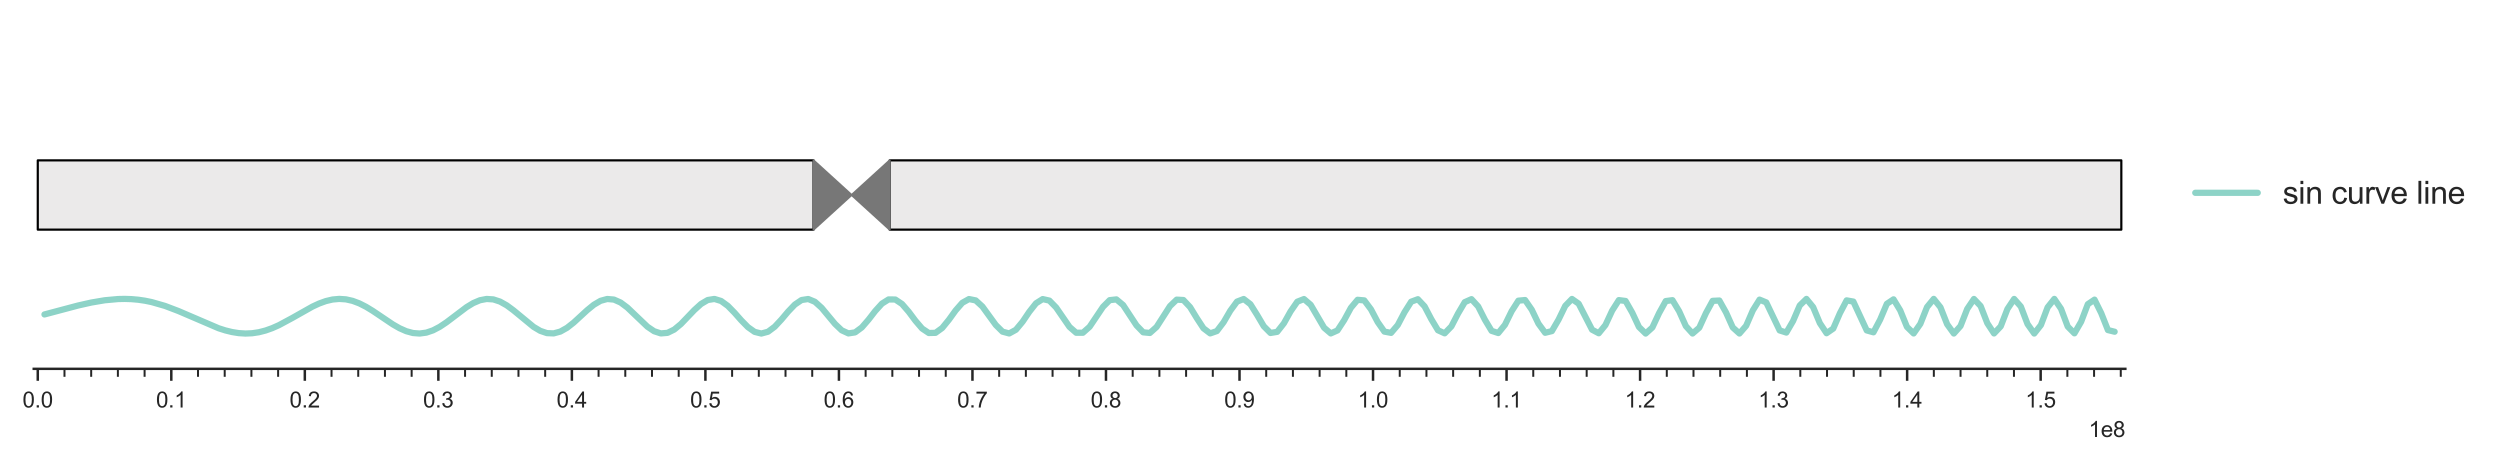 <?xml version="1.0" encoding="utf-8" standalone="no"?>
<!DOCTYPE svg PUBLIC "-//W3C//DTD SVG 1.1//EN"
  "http://www.w3.org/Graphics/SVG/1.1/DTD/svg11.dtd">
<svg xmlns:xlink="http://www.w3.org/1999/xlink" width="800.359pt" height="148.497pt" viewBox="0 0 800.359 148.497" xmlns="http://www.w3.org/2000/svg" version="1.1">
 <defs>
  <style type="text/css">*{stroke-linejoin: round; stroke-linecap: butt}</style>
 </defs>
 <g id="figure_1">
  <g id="patch_1">
   <path d="M 0 148.497 
L 800.359 148.497 
L 800.359 0 
L 0 0 
z
" style="fill: #ffffff"/>
  </g>
  <g id="axes_1">
   <g id="patch_2">
    <path d="M 10.81 118.08 
L 680.41 118.08 
L 680.41 7.2 
L 10.81 7.2 
z
" style="fill: #ffffff"/>
   </g>
   <g id="patch_3">
    <path d="M 12.093 73.516 
L 260.456 73.516 
L 260.456 51.34 
L 12.093 51.34 
z
" clip-path="url(#p356bd03ef7)" style="fill: #ebeaea"/>
   </g>
   <g id="patch_4">
    <path d="M 284.822 73.516 
L 679.128 73.516 
L 679.128 51.34 
L 284.822 51.34 
z
" clip-path="url(#p356bd03ef7)" style="fill: #ebeaea"/>
   </g>
   <g id="patch_5">
    <path d="M 12.093 73.516 
L 260.456 73.516 
L 260.456 51.34 
L 12.093 51.34 
L 12.093 73.516 
z
" clip-path="url(#p356bd03ef7)" style="fill: none; stroke: #000000; stroke-width: 0.7; stroke-linejoin: miter"/>
   </g>
   <g id="patch_6">
    <path d="M 284.822 73.516 
L 679.128 73.516 
L 679.128 51.34 
L 284.822 51.34 
L 284.822 73.516 
z
" clip-path="url(#p356bd03ef7)" style="fill: none; stroke: #000000; stroke-width: 0.7; stroke-linejoin: miter"/>
   </g>
   <g id="matplotlib.axis_1">
    <g id="xtick_1">
     <g id="line2d_1">
      <defs>
       <path id="mfae2e98799" d="M 0 0 
L 0 3.84 
" style="stroke: #262626; stroke-width: 0.8"/>
      </defs>
      <g>
       <use xlink:href="#mfae2e98799" x="12.093" y="118.08" style="fill: #262626; stroke: #262626; stroke-width: 0.8"/>
      </g>
     </g>
     <g id="text_1">
      <!-- 0.0 -->
      <g style="fill: #262626" transform="translate(7.2 130.459) scale(0.07 -0.07)">
       <defs>
        <path id="ArialMT-30" d="M 266 2259 
Q 266 3072 433 3567 
Q 600 4063 929 4331 
Q 1259 4600 1759 4600 
Q 2128 4600 2406 4451 
Q 2684 4303 2865 4023 
Q 3047 3744 3150 3342 
Q 3253 2941 3253 2259 
Q 3253 1453 3087 958 
Q 2922 463 2592 192 
Q 2263 -78 1759 -78 
Q 1097 -78 719 397 
Q 266 969 266 2259 
z
M 844 2259 
Q 844 1131 1108 757 
Q 1372 384 1759 384 
Q 2147 384 2411 759 
Q 2675 1134 2675 2259 
Q 2675 3391 2411 3762 
Q 2147 4134 1753 4134 
Q 1366 4134 1134 3806 
Q 844 3388 844 2259 
z
" transform="scale(0.016)"/>
        <path id="ArialMT-2e" d="M 581 0 
L 581 641 
L 1222 641 
L 1222 0 
L 581 0 
z
" transform="scale(0.016)"/>
       </defs>
       <use xlink:href="#ArialMT-30"/>
       <use xlink:href="#ArialMT-2e" x="55.615"/>
       <use xlink:href="#ArialMT-30" x="83.398"/>
      </g>
     </g>
    </g>
    <g id="xtick_2">
     <g id="line2d_2">
      <g>
       <use xlink:href="#mfae2e98799" x="54.84" y="118.08" style="fill: #262626; stroke: #262626; stroke-width: 0.8"/>
      </g>
     </g>
     <g id="text_2">
      <!-- 0.1 -->
      <g style="fill: #262626" transform="translate(49.947 130.459) scale(0.07 -0.07)">
       <defs>
        <path id="ArialMT-31" d="M 2384 0 
L 1822 0 
L 1822 3584 
Q 1619 3391 1289 3197 
Q 959 3003 697 2906 
L 697 3450 
Q 1169 3672 1522 3987 
Q 1875 4303 2022 4600 
L 2384 4600 
L 2384 0 
z
" transform="scale(0.016)"/>
       </defs>
       <use xlink:href="#ArialMT-30"/>
       <use xlink:href="#ArialMT-2e" x="55.615"/>
       <use xlink:href="#ArialMT-31" x="83.398"/>
      </g>
     </g>
    </g>
    <g id="xtick_3">
     <g id="line2d_3">
      <g>
       <use xlink:href="#mfae2e98799" x="97.588" y="118.08" style="fill: #262626; stroke: #262626; stroke-width: 0.8"/>
      </g>
     </g>
     <g id="text_3">
      <!-- 0.2 -->
      <g style="fill: #262626" transform="translate(92.695 130.459) scale(0.07 -0.07)">
       <defs>
        <path id="ArialMT-32" d="M 3222 541 
L 3222 0 
L 194 0 
Q 188 203 259 391 
Q 375 700 629 1000 
Q 884 1300 1366 1694 
Q 2113 2306 2375 2664 
Q 2638 3022 2638 3341 
Q 2638 3675 2398 3904 
Q 2159 4134 1775 4134 
Q 1369 4134 1125 3890 
Q 881 3647 878 3216 
L 300 3275 
Q 359 3922 746 4261 
Q 1134 4600 1788 4600 
Q 2447 4600 2831 4234 
Q 3216 3869 3216 3328 
Q 3216 3053 3103 2787 
Q 2991 2522 2730 2228 
Q 2469 1934 1863 1422 
Q 1356 997 1212 845 
Q 1069 694 975 541 
L 3222 541 
z
" transform="scale(0.016)"/>
       </defs>
       <use xlink:href="#ArialMT-30"/>
       <use xlink:href="#ArialMT-2e" x="55.615"/>
       <use xlink:href="#ArialMT-32" x="83.398"/>
      </g>
     </g>
    </g>
    <g id="xtick_4">
     <g id="line2d_4">
      <g>
       <use xlink:href="#mfae2e98799" x="140.335" y="118.08" style="fill: #262626; stroke: #262626; stroke-width: 0.8"/>
      </g>
     </g>
     <g id="text_4">
      <!-- 0.3 -->
      <g style="fill: #262626" transform="translate(135.442 130.459) scale(0.07 -0.07)">
       <defs>
        <path id="ArialMT-33" d="M 269 1209 
L 831 1284 
Q 928 806 1161 595 
Q 1394 384 1728 384 
Q 2125 384 2398 659 
Q 2672 934 2672 1341 
Q 2672 1728 2419 1979 
Q 2166 2231 1775 2231 
Q 1616 2231 1378 2169 
L 1441 2663 
Q 1497 2656 1531 2656 
Q 1891 2656 2178 2843 
Q 2466 3031 2466 3422 
Q 2466 3731 2256 3934 
Q 2047 4138 1716 4138 
Q 1388 4138 1169 3931 
Q 950 3725 888 3313 
L 325 3413 
Q 428 3978 793 4289 
Q 1159 4600 1703 4600 
Q 2078 4600 2393 4439 
Q 2709 4278 2876 4000 
Q 3044 3722 3044 3409 
Q 3044 3113 2884 2869 
Q 2725 2625 2413 2481 
Q 2819 2388 3044 2092 
Q 3269 1797 3269 1353 
Q 3269 753 2831 336 
Q 2394 -81 1725 -81 
Q 1122 -81 723 278 
Q 325 638 269 1209 
z
" transform="scale(0.016)"/>
       </defs>
       <use xlink:href="#ArialMT-30"/>
       <use xlink:href="#ArialMT-2e" x="55.615"/>
       <use xlink:href="#ArialMT-33" x="83.398"/>
      </g>
     </g>
    </g>
    <g id="xtick_5">
     <g id="line2d_5">
      <g>
       <use xlink:href="#mfae2e98799" x="183.083" y="118.08" style="fill: #262626; stroke: #262626; stroke-width: 0.8"/>
      </g>
     </g>
     <g id="text_5">
      <!-- 0.4 -->
      <g style="fill: #262626" transform="translate(178.19 130.459) scale(0.07 -0.07)">
       <defs>
        <path id="ArialMT-34" d="M 2069 0 
L 2069 1097 
L 81 1097 
L 81 1613 
L 2172 4581 
L 2631 4581 
L 2631 1613 
L 3250 1613 
L 3250 1097 
L 2631 1097 
L 2631 0 
L 2069 0 
z
M 2069 1613 
L 2069 3678 
L 634 1613 
L 2069 1613 
z
" transform="scale(0.016)"/>
       </defs>
       <use xlink:href="#ArialMT-30"/>
       <use xlink:href="#ArialMT-2e" x="55.615"/>
       <use xlink:href="#ArialMT-34" x="83.398"/>
      </g>
     </g>
    </g>
    <g id="xtick_6">
     <g id="line2d_6">
      <g>
       <use xlink:href="#mfae2e98799" x="225.83" y="118.08" style="fill: #262626; stroke: #262626; stroke-width: 0.8"/>
      </g>
     </g>
     <g id="text_6">
      <!-- 0.5 -->
      <g style="fill: #262626" transform="translate(220.937 130.459) scale(0.07 -0.07)">
       <defs>
        <path id="ArialMT-35" d="M 266 1200 
L 856 1250 
Q 922 819 1161 601 
Q 1400 384 1738 384 
Q 2144 384 2425 690 
Q 2706 997 2706 1503 
Q 2706 1984 2436 2262 
Q 2166 2541 1728 2541 
Q 1456 2541 1237 2417 
Q 1019 2294 894 2097 
L 366 2166 
L 809 4519 
L 3088 4519 
L 3088 3981 
L 1259 3981 
L 1013 2750 
Q 1425 3038 1878 3038 
Q 2478 3038 2890 2622 
Q 3303 2206 3303 1553 
Q 3303 931 2941 478 
Q 2500 -78 1738 -78 
Q 1113 -78 717 272 
Q 322 622 266 1200 
z
" transform="scale(0.016)"/>
       </defs>
       <use xlink:href="#ArialMT-30"/>
       <use xlink:href="#ArialMT-2e" x="55.615"/>
       <use xlink:href="#ArialMT-35" x="83.398"/>
      </g>
     </g>
    </g>
    <g id="xtick_7">
     <g id="line2d_7">
      <g>
       <use xlink:href="#mfae2e98799" x="268.578" y="118.08" style="fill: #262626; stroke: #262626; stroke-width: 0.8"/>
      </g>
     </g>
     <g id="text_7">
      <!-- 0.6 -->
      <g style="fill: #262626" transform="translate(263.685 130.459) scale(0.07 -0.07)">
       <defs>
        <path id="ArialMT-36" d="M 3184 3459 
L 2625 3416 
Q 2550 3747 2413 3897 
Q 2184 4138 1850 4138 
Q 1581 4138 1378 3988 
Q 1113 3794 959 3422 
Q 806 3050 800 2363 
Q 1003 2672 1297 2822 
Q 1591 2972 1913 2972 
Q 2475 2972 2870 2558 
Q 3266 2144 3266 1488 
Q 3266 1056 3080 686 
Q 2894 316 2569 119 
Q 2244 -78 1831 -78 
Q 1128 -78 684 439 
Q 241 956 241 2144 
Q 241 3472 731 4075 
Q 1159 4600 1884 4600 
Q 2425 4600 2770 4297 
Q 3116 3994 3184 3459 
z
M 888 1484 
Q 888 1194 1011 928 
Q 1134 663 1356 523 
Q 1578 384 1822 384 
Q 2178 384 2434 671 
Q 2691 959 2691 1453 
Q 2691 1928 2437 2201 
Q 2184 2475 1800 2475 
Q 1419 2475 1153 2201 
Q 888 1928 888 1484 
z
" transform="scale(0.016)"/>
       </defs>
       <use xlink:href="#ArialMT-30"/>
       <use xlink:href="#ArialMT-2e" x="55.615"/>
       <use xlink:href="#ArialMT-36" x="83.398"/>
      </g>
     </g>
    </g>
    <g id="xtick_8">
     <g id="line2d_8">
      <g>
       <use xlink:href="#mfae2e98799" x="311.325" y="118.08" style="fill: #262626; stroke: #262626; stroke-width: 0.8"/>
      </g>
     </g>
     <g id="text_8">
      <!-- 0.7 -->
      <g style="fill: #262626" transform="translate(306.432 130.459) scale(0.07 -0.07)">
       <defs>
        <path id="ArialMT-37" d="M 303 3981 
L 303 4522 
L 3269 4522 
L 3269 4084 
Q 2831 3619 2401 2847 
Q 1972 2075 1738 1259 
Q 1569 684 1522 0 
L 944 0 
Q 953 541 1156 1306 
Q 1359 2072 1739 2783 
Q 2119 3494 2547 3981 
L 303 3981 
z
" transform="scale(0.016)"/>
       </defs>
       <use xlink:href="#ArialMT-30"/>
       <use xlink:href="#ArialMT-2e" x="55.615"/>
       <use xlink:href="#ArialMT-37" x="83.398"/>
      </g>
     </g>
    </g>
    <g id="xtick_9">
     <g id="line2d_9">
      <g>
       <use xlink:href="#mfae2e98799" x="354.072" y="118.08" style="fill: #262626; stroke: #262626; stroke-width: 0.8"/>
      </g>
     </g>
     <g id="text_9">
      <!-- 0.8 -->
      <g style="fill: #262626" transform="translate(349.18 130.459) scale(0.07 -0.07)">
       <defs>
        <path id="ArialMT-38" d="M 1131 2484 
Q 781 2613 612 2850 
Q 444 3088 444 3419 
Q 444 3919 803 4259 
Q 1163 4600 1759 4600 
Q 2359 4600 2725 4251 
Q 3091 3903 3091 3403 
Q 3091 3084 2923 2848 
Q 2756 2613 2416 2484 
Q 2838 2347 3058 2040 
Q 3278 1734 3278 1309 
Q 3278 722 2862 322 
Q 2447 -78 1769 -78 
Q 1091 -78 675 323 
Q 259 725 259 1325 
Q 259 1772 486 2073 
Q 713 2375 1131 2484 
z
M 1019 3438 
Q 1019 3113 1228 2906 
Q 1438 2700 1772 2700 
Q 2097 2700 2305 2904 
Q 2513 3109 2513 3406 
Q 2513 3716 2298 3927 
Q 2084 4138 1766 4138 
Q 1444 4138 1231 3931 
Q 1019 3725 1019 3438 
z
M 838 1322 
Q 838 1081 952 856 
Q 1066 631 1291 507 
Q 1516 384 1775 384 
Q 2178 384 2440 643 
Q 2703 903 2703 1303 
Q 2703 1709 2433 1975 
Q 2163 2241 1756 2241 
Q 1359 2241 1098 1978 
Q 838 1716 838 1322 
z
" transform="scale(0.016)"/>
       </defs>
       <use xlink:href="#ArialMT-30"/>
       <use xlink:href="#ArialMT-2e" x="55.615"/>
       <use xlink:href="#ArialMT-38" x="83.398"/>
      </g>
     </g>
    </g>
    <g id="xtick_10">
     <g id="line2d_10">
      <g>
       <use xlink:href="#mfae2e98799" x="396.82" y="118.08" style="fill: #262626; stroke: #262626; stroke-width: 0.8"/>
      </g>
     </g>
     <g id="text_10">
      <!-- 0.9 -->
      <g style="fill: #262626" transform="translate(391.927 130.459) scale(0.07 -0.07)">
       <defs>
        <path id="ArialMT-39" d="M 350 1059 
L 891 1109 
Q 959 728 1153 556 
Q 1347 384 1650 384 
Q 1909 384 2104 503 
Q 2300 622 2425 820 
Q 2550 1019 2634 1356 
Q 2719 1694 2719 2044 
Q 2719 2081 2716 2156 
Q 2547 1888 2255 1720 
Q 1963 1553 1622 1553 
Q 1053 1553 659 1965 
Q 266 2378 266 3053 
Q 266 3750 677 4175 
Q 1088 4600 1706 4600 
Q 2153 4600 2523 4359 
Q 2894 4119 3086 3673 
Q 3278 3228 3278 2384 
Q 3278 1506 3087 986 
Q 2897 466 2520 194 
Q 2144 -78 1638 -78 
Q 1100 -78 759 220 
Q 419 519 350 1059 
z
M 2653 3081 
Q 2653 3566 2395 3850 
Q 2138 4134 1775 4134 
Q 1400 4134 1122 3828 
Q 844 3522 844 3034 
Q 844 2597 1108 2323 
Q 1372 2050 1759 2050 
Q 2150 2050 2401 2323 
Q 2653 2597 2653 3081 
z
" transform="scale(0.016)"/>
       </defs>
       <use xlink:href="#ArialMT-30"/>
       <use xlink:href="#ArialMT-2e" x="55.615"/>
       <use xlink:href="#ArialMT-39" x="83.398"/>
      </g>
     </g>
    </g>
    <g id="xtick_11">
     <g id="line2d_11">
      <g>
       <use xlink:href="#mfae2e98799" x="439.567" y="118.08" style="fill: #262626; stroke: #262626; stroke-width: 0.8"/>
      </g>
     </g>
     <g id="text_11">
      <!-- 1.0 -->
      <g style="fill: #262626" transform="translate(434.675 130.459) scale(0.07 -0.07)">
       <use xlink:href="#ArialMT-31"/>
       <use xlink:href="#ArialMT-2e" x="55.615"/>
       <use xlink:href="#ArialMT-30" x="83.398"/>
      </g>
     </g>
    </g>
    <g id="xtick_12">
     <g id="line2d_12">
      <g>
       <use xlink:href="#mfae2e98799" x="482.315" y="118.08" style="fill: #262626; stroke: #262626; stroke-width: 0.8"/>
      </g>
     </g>
     <g id="text_12">
      <!-- 1.1 -->
      <g style="fill: #262626" transform="translate(477.422 130.459) scale(0.07 -0.07)">
       <use xlink:href="#ArialMT-31"/>
       <use xlink:href="#ArialMT-2e" x="55.615"/>
       <use xlink:href="#ArialMT-31" x="83.398"/>
      </g>
     </g>
    </g>
    <g id="xtick_13">
     <g id="line2d_13">
      <g>
       <use xlink:href="#mfae2e98799" x="525.062" y="118.08" style="fill: #262626; stroke: #262626; stroke-width: 0.8"/>
      </g>
     </g>
     <g id="text_13">
      <!-- 1.2 -->
      <g style="fill: #262626" transform="translate(520.169 130.459) scale(0.07 -0.07)">
       <use xlink:href="#ArialMT-31"/>
       <use xlink:href="#ArialMT-2e" x="55.615"/>
       <use xlink:href="#ArialMT-32" x="83.398"/>
      </g>
     </g>
    </g>
    <g id="xtick_14">
     <g id="line2d_14">
      <g>
       <use xlink:href="#mfae2e98799" x="567.81" y="118.08" style="fill: #262626; stroke: #262626; stroke-width: 0.8"/>
      </g>
     </g>
     <g id="text_14">
      <!-- 1.3 -->
      <g style="fill: #262626" transform="translate(562.917 130.459) scale(0.07 -0.07)">
       <use xlink:href="#ArialMT-31"/>
       <use xlink:href="#ArialMT-2e" x="55.615"/>
       <use xlink:href="#ArialMT-33" x="83.398"/>
      </g>
     </g>
    </g>
    <g id="xtick_15">
     <g id="line2d_15">
      <g>
       <use xlink:href="#mfae2e98799" x="610.557" y="118.08" style="fill: #262626; stroke: #262626; stroke-width: 0.8"/>
      </g>
     </g>
     <g id="text_15">
      <!-- 1.4 -->
      <g style="fill: #262626" transform="translate(605.664 130.459) scale(0.07 -0.07)">
       <use xlink:href="#ArialMT-31"/>
       <use xlink:href="#ArialMT-2e" x="55.615"/>
       <use xlink:href="#ArialMT-34" x="83.398"/>
      </g>
     </g>
    </g>
    <g id="xtick_16">
     <g id="line2d_16">
      <g>
       <use xlink:href="#mfae2e98799" x="653.305" y="118.08" style="fill: #262626; stroke: #262626; stroke-width: 0.8"/>
      </g>
     </g>
     <g id="text_16">
      <!-- 1.5 -->
      <g style="fill: #262626" transform="translate(648.412 130.459) scale(0.07 -0.07)">
       <use xlink:href="#ArialMT-31"/>
       <use xlink:href="#ArialMT-2e" x="55.615"/>
       <use xlink:href="#ArialMT-35" x="83.398"/>
      </g>
     </g>
    </g>
    <g id="xtick_17">
     <g id="line2d_17">
      <defs>
       <path id="mdf84a63289" d="M 0 0 
L 0 2.56 
" style="stroke: #262626; stroke-width: 0.64"/>
      </defs>
      <g>
       <use xlink:href="#mdf84a63289" x="20.642" y="118.08" style="fill: #262626; stroke: #262626; stroke-width: 0.64"/>
      </g>
     </g>
    </g>
    <g id="xtick_18">
     <g id="line2d_18">
      <g>
       <use xlink:href="#mdf84a63289" x="29.192" y="118.08" style="fill: #262626; stroke: #262626; stroke-width: 0.64"/>
      </g>
     </g>
    </g>
    <g id="xtick_19">
     <g id="line2d_19">
      <g>
       <use xlink:href="#mdf84a63289" x="37.741" y="118.08" style="fill: #262626; stroke: #262626; stroke-width: 0.64"/>
      </g>
     </g>
    </g>
    <g id="xtick_20">
     <g id="line2d_20">
      <g>
       <use xlink:href="#mdf84a63289" x="46.291" y="118.08" style="fill: #262626; stroke: #262626; stroke-width: 0.64"/>
      </g>
     </g>
    </g>
    <g id="xtick_21">
     <g id="line2d_21">
      <g>
       <use xlink:href="#mdf84a63289" x="63.39" y="118.08" style="fill: #262626; stroke: #262626; stroke-width: 0.64"/>
      </g>
     </g>
    </g>
    <g id="xtick_22">
     <g id="line2d_22">
      <g>
       <use xlink:href="#mdf84a63289" x="71.939" y="118.08" style="fill: #262626; stroke: #262626; stroke-width: 0.64"/>
      </g>
     </g>
    </g>
    <g id="xtick_23">
     <g id="line2d_23">
      <g>
       <use xlink:href="#mdf84a63289" x="80.489" y="118.08" style="fill: #262626; stroke: #262626; stroke-width: 0.64"/>
      </g>
     </g>
    </g>
    <g id="xtick_24">
     <g id="line2d_24">
      <g>
       <use xlink:href="#mdf84a63289" x="89.038" y="118.08" style="fill: #262626; stroke: #262626; stroke-width: 0.64"/>
      </g>
     </g>
    </g>
    <g id="xtick_25">
     <g id="line2d_25">
      <g>
       <use xlink:href="#mdf84a63289" x="106.137" y="118.08" style="fill: #262626; stroke: #262626; stroke-width: 0.64"/>
      </g>
     </g>
    </g>
    <g id="xtick_26">
     <g id="line2d_26">
      <g>
       <use xlink:href="#mdf84a63289" x="114.687" y="118.08" style="fill: #262626; stroke: #262626; stroke-width: 0.64"/>
      </g>
     </g>
    </g>
    <g id="xtick_27">
     <g id="line2d_27">
      <g>
       <use xlink:href="#mdf84a63289" x="123.236" y="118.08" style="fill: #262626; stroke: #262626; stroke-width: 0.64"/>
      </g>
     </g>
    </g>
    <g id="xtick_28">
     <g id="line2d_28">
      <g>
       <use xlink:href="#mdf84a63289" x="131.786" y="118.08" style="fill: #262626; stroke: #262626; stroke-width: 0.64"/>
      </g>
     </g>
    </g>
    <g id="xtick_29">
     <g id="line2d_29">
      <g>
       <use xlink:href="#mdf84a63289" x="148.885" y="118.08" style="fill: #262626; stroke: #262626; stroke-width: 0.64"/>
      </g>
     </g>
    </g>
    <g id="xtick_30">
     <g id="line2d_30">
      <g>
       <use xlink:href="#mdf84a63289" x="157.434" y="118.08" style="fill: #262626; stroke: #262626; stroke-width: 0.64"/>
      </g>
     </g>
    </g>
    <g id="xtick_31">
     <g id="line2d_31">
      <g>
       <use xlink:href="#mdf84a63289" x="165.984" y="118.08" style="fill: #262626; stroke: #262626; stroke-width: 0.64"/>
      </g>
     </g>
    </g>
    <g id="xtick_32">
     <g id="line2d_32">
      <g>
       <use xlink:href="#mdf84a63289" x="174.533" y="118.08" style="fill: #262626; stroke: #262626; stroke-width: 0.64"/>
      </g>
     </g>
    </g>
    <g id="xtick_33">
     <g id="line2d_33">
      <g>
       <use xlink:href="#mdf84a63289" x="191.632" y="118.08" style="fill: #262626; stroke: #262626; stroke-width: 0.64"/>
      </g>
     </g>
    </g>
    <g id="xtick_34">
     <g id="line2d_34">
      <g>
       <use xlink:href="#mdf84a63289" x="200.182" y="118.08" style="fill: #262626; stroke: #262626; stroke-width: 0.64"/>
      </g>
     </g>
    </g>
    <g id="xtick_35">
     <g id="line2d_35">
      <g>
       <use xlink:href="#mdf84a63289" x="208.731" y="118.08" style="fill: #262626; stroke: #262626; stroke-width: 0.64"/>
      </g>
     </g>
    </g>
    <g id="xtick_36">
     <g id="line2d_36">
      <g>
       <use xlink:href="#mdf84a63289" x="217.281" y="118.08" style="fill: #262626; stroke: #262626; stroke-width: 0.64"/>
      </g>
     </g>
    </g>
    <g id="xtick_37">
     <g id="line2d_37">
      <g>
       <use xlink:href="#mdf84a63289" x="234.38" y="118.08" style="fill: #262626; stroke: #262626; stroke-width: 0.64"/>
      </g>
     </g>
    </g>
    <g id="xtick_38">
     <g id="line2d_38">
      <g>
       <use xlink:href="#mdf84a63289" x="242.929" y="118.08" style="fill: #262626; stroke: #262626; stroke-width: 0.64"/>
      </g>
     </g>
    </g>
    <g id="xtick_39">
     <g id="line2d_39">
      <g>
       <use xlink:href="#mdf84a63289" x="251.479" y="118.08" style="fill: #262626; stroke: #262626; stroke-width: 0.64"/>
      </g>
     </g>
    </g>
    <g id="xtick_40">
     <g id="line2d_40">
      <g>
       <use xlink:href="#mdf84a63289" x="260.028" y="118.08" style="fill: #262626; stroke: #262626; stroke-width: 0.64"/>
      </g>
     </g>
    </g>
    <g id="xtick_41">
     <g id="line2d_41">
      <g>
       <use xlink:href="#mdf84a63289" x="277.127" y="118.08" style="fill: #262626; stroke: #262626; stroke-width: 0.64"/>
      </g>
     </g>
    </g>
    <g id="xtick_42">
     <g id="line2d_42">
      <g>
       <use xlink:href="#mdf84a63289" x="285.677" y="118.08" style="fill: #262626; stroke: #262626; stroke-width: 0.64"/>
      </g>
     </g>
    </g>
    <g id="xtick_43">
     <g id="line2d_43">
      <g>
       <use xlink:href="#mdf84a63289" x="294.226" y="118.08" style="fill: #262626; stroke: #262626; stroke-width: 0.64"/>
      </g>
     </g>
    </g>
    <g id="xtick_44">
     <g id="line2d_44">
      <g>
       <use xlink:href="#mdf84a63289" x="302.776" y="118.08" style="fill: #262626; stroke: #262626; stroke-width: 0.64"/>
      </g>
     </g>
    </g>
    <g id="xtick_45">
     <g id="line2d_45">
      <g>
       <use xlink:href="#mdf84a63289" x="319.874" y="118.08" style="fill: #262626; stroke: #262626; stroke-width: 0.64"/>
      </g>
     </g>
    </g>
    <g id="xtick_46">
     <g id="line2d_46">
      <g>
       <use xlink:href="#mdf84a63289" x="328.424" y="118.08" style="fill: #262626; stroke: #262626; stroke-width: 0.64"/>
      </g>
     </g>
    </g>
    <g id="xtick_47">
     <g id="line2d_47">
      <g>
       <use xlink:href="#mdf84a63289" x="336.973" y="118.08" style="fill: #262626; stroke: #262626; stroke-width: 0.64"/>
      </g>
     </g>
    </g>
    <g id="xtick_48">
     <g id="line2d_48">
      <g>
       <use xlink:href="#mdf84a63289" x="345.523" y="118.08" style="fill: #262626; stroke: #262626; stroke-width: 0.64"/>
      </g>
     </g>
    </g>
    <g id="xtick_49">
     <g id="line2d_49">
      <g>
       <use xlink:href="#mdf84a63289" x="362.622" y="118.08" style="fill: #262626; stroke: #262626; stroke-width: 0.64"/>
      </g>
     </g>
    </g>
    <g id="xtick_50">
     <g id="line2d_50">
      <g>
       <use xlink:href="#mdf84a63289" x="371.171" y="118.08" style="fill: #262626; stroke: #262626; stroke-width: 0.64"/>
      </g>
     </g>
    </g>
    <g id="xtick_51">
     <g id="line2d_51">
      <g>
       <use xlink:href="#mdf84a63289" x="379.721" y="118.08" style="fill: #262626; stroke: #262626; stroke-width: 0.64"/>
      </g>
     </g>
    </g>
    <g id="xtick_52">
     <g id="line2d_52">
      <g>
       <use xlink:href="#mdf84a63289" x="388.27" y="118.08" style="fill: #262626; stroke: #262626; stroke-width: 0.64"/>
      </g>
     </g>
    </g>
    <g id="xtick_53">
     <g id="line2d_53">
      <g>
       <use xlink:href="#mdf84a63289" x="405.369" y="118.08" style="fill: #262626; stroke: #262626; stroke-width: 0.64"/>
      </g>
     </g>
    </g>
    <g id="xtick_54">
     <g id="line2d_54">
      <g>
       <use xlink:href="#mdf84a63289" x="413.919" y="118.08" style="fill: #262626; stroke: #262626; stroke-width: 0.64"/>
      </g>
     </g>
    </g>
    <g id="xtick_55">
     <g id="line2d_55">
      <g>
       <use xlink:href="#mdf84a63289" x="422.468" y="118.08" style="fill: #262626; stroke: #262626; stroke-width: 0.64"/>
      </g>
     </g>
    </g>
    <g id="xtick_56">
     <g id="line2d_56">
      <g>
       <use xlink:href="#mdf84a63289" x="431.018" y="118.08" style="fill: #262626; stroke: #262626; stroke-width: 0.64"/>
      </g>
     </g>
    </g>
    <g id="xtick_57">
     <g id="line2d_57">
      <g>
       <use xlink:href="#mdf84a63289" x="448.117" y="118.08" style="fill: #262626; stroke: #262626; stroke-width: 0.64"/>
      </g>
     </g>
    </g>
    <g id="xtick_58">
     <g id="line2d_58">
      <g>
       <use xlink:href="#mdf84a63289" x="456.666" y="118.08" style="fill: #262626; stroke: #262626; stroke-width: 0.64"/>
      </g>
     </g>
    </g>
    <g id="xtick_59">
     <g id="line2d_59">
      <g>
       <use xlink:href="#mdf84a63289" x="465.216" y="118.08" style="fill: #262626; stroke: #262626; stroke-width: 0.64"/>
      </g>
     </g>
    </g>
    <g id="xtick_60">
     <g id="line2d_60">
      <g>
       <use xlink:href="#mdf84a63289" x="473.765" y="118.08" style="fill: #262626; stroke: #262626; stroke-width: 0.64"/>
      </g>
     </g>
    </g>
    <g id="xtick_61">
     <g id="line2d_61">
      <g>
       <use xlink:href="#mdf84a63289" x="490.864" y="118.08" style="fill: #262626; stroke: #262626; stroke-width: 0.64"/>
      </g>
     </g>
    </g>
    <g id="xtick_62">
     <g id="line2d_62">
      <g>
       <use xlink:href="#mdf84a63289" x="499.414" y="118.08" style="fill: #262626; stroke: #262626; stroke-width: 0.64"/>
      </g>
     </g>
    </g>
    <g id="xtick_63">
     <g id="line2d_63">
      <g>
       <use xlink:href="#mdf84a63289" x="507.963" y="118.08" style="fill: #262626; stroke: #262626; stroke-width: 0.64"/>
      </g>
     </g>
    </g>
    <g id="xtick_64">
     <g id="line2d_64">
      <g>
       <use xlink:href="#mdf84a63289" x="516.513" y="118.08" style="fill: #262626; stroke: #262626; stroke-width: 0.64"/>
      </g>
     </g>
    </g>
    <g id="xtick_65">
     <g id="line2d_65">
      <g>
       <use xlink:href="#mdf84a63289" x="533.612" y="118.08" style="fill: #262626; stroke: #262626; stroke-width: 0.64"/>
      </g>
     </g>
    </g>
    <g id="xtick_66">
     <g id="line2d_66">
      <g>
       <use xlink:href="#mdf84a63289" x="542.161" y="118.08" style="fill: #262626; stroke: #262626; stroke-width: 0.64"/>
      </g>
     </g>
    </g>
    <g id="xtick_67">
     <g id="line2d_67">
      <g>
       <use xlink:href="#mdf84a63289" x="550.711" y="118.08" style="fill: #262626; stroke: #262626; stroke-width: 0.64"/>
      </g>
     </g>
    </g>
    <g id="xtick_68">
     <g id="line2d_68">
      <g>
       <use xlink:href="#mdf84a63289" x="559.26" y="118.08" style="fill: #262626; stroke: #262626; stroke-width: 0.64"/>
      </g>
     </g>
    </g>
    <g id="xtick_69">
     <g id="line2d_69">
      <g>
       <use xlink:href="#mdf84a63289" x="576.359" y="118.08" style="fill: #262626; stroke: #262626; stroke-width: 0.64"/>
      </g>
     </g>
    </g>
    <g id="xtick_70">
     <g id="line2d_70">
      <g>
       <use xlink:href="#mdf84a63289" x="584.909" y="118.08" style="fill: #262626; stroke: #262626; stroke-width: 0.64"/>
      </g>
     </g>
    </g>
    <g id="xtick_71">
     <g id="line2d_71">
      <g>
       <use xlink:href="#mdf84a63289" x="593.458" y="118.08" style="fill: #262626; stroke: #262626; stroke-width: 0.64"/>
      </g>
     </g>
    </g>
    <g id="xtick_72">
     <g id="line2d_72">
      <g>
       <use xlink:href="#mdf84a63289" x="602.008" y="118.08" style="fill: #262626; stroke: #262626; stroke-width: 0.64"/>
      </g>
     </g>
    </g>
    <g id="xtick_73">
     <g id="line2d_73">
      <g>
       <use xlink:href="#mdf84a63289" x="619.107" y="118.08" style="fill: #262626; stroke: #262626; stroke-width: 0.64"/>
      </g>
     </g>
    </g>
    <g id="xtick_74">
     <g id="line2d_74">
      <g>
       <use xlink:href="#mdf84a63289" x="627.656" y="118.08" style="fill: #262626; stroke: #262626; stroke-width: 0.64"/>
      </g>
     </g>
    </g>
    <g id="xtick_75">
     <g id="line2d_75">
      <g>
       <use xlink:href="#mdf84a63289" x="636.206" y="118.08" style="fill: #262626; stroke: #262626; stroke-width: 0.64"/>
      </g>
     </g>
    </g>
    <g id="xtick_76">
     <g id="line2d_76">
      <g>
       <use xlink:href="#mdf84a63289" x="644.755" y="118.08" style="fill: #262626; stroke: #262626; stroke-width: 0.64"/>
      </g>
     </g>
    </g>
    <g id="xtick_77">
     <g id="line2d_77">
      <g>
       <use xlink:href="#mdf84a63289" x="661.854" y="118.08" style="fill: #262626; stroke: #262626; stroke-width: 0.64"/>
      </g>
     </g>
    </g>
    <g id="xtick_78">
     <g id="line2d_78">
      <g>
       <use xlink:href="#mdf84a63289" x="670.404" y="118.08" style="fill: #262626; stroke: #262626; stroke-width: 0.64"/>
      </g>
     </g>
    </g>
    <g id="xtick_79">
     <g id="line2d_79">
      <g>
       <use xlink:href="#mdf84a63289" x="678.953" y="118.08" style="fill: #262626; stroke: #262626; stroke-width: 0.64"/>
      </g>
     </g>
    </g>
    <g id="text_17">
     <!-- 1e8 -->
     <g style="fill: #262626" transform="translate(668.666 139.897) scale(0.07 -0.07)">
      <defs>
       <path id="ArialMT-65" d="M 2694 1069 
L 3275 997 
Q 3138 488 2766 206 
Q 2394 -75 1816 -75 
Q 1088 -75 661 373 
Q 234 822 234 1631 
Q 234 2469 665 2931 
Q 1097 3394 1784 3394 
Q 2450 3394 2872 2941 
Q 3294 2488 3294 1666 
Q 3294 1616 3291 1516 
L 816 1516 
Q 847 969 1125 678 
Q 1403 388 1819 388 
Q 2128 388 2347 550 
Q 2566 713 2694 1069 
z
M 847 1978 
L 2700 1978 
Q 2663 2397 2488 2606 
Q 2219 2931 1791 2931 
Q 1403 2931 1139 2672 
Q 875 2413 847 1978 
z
" transform="scale(0.016)"/>
      </defs>
      <use xlink:href="#ArialMT-31"/>
      <use xlink:href="#ArialMT-65" x="55.615"/>
      <use xlink:href="#ArialMT-38" x="111.23"/>
     </g>
    </g>
   </g>
   <g id="PolyCollection_1">
    <defs>
     <path id="mcf3226af03" d="M 14.238 -47.829 
L 14.238 -47.829 
L 16.382 -48.409 
L 18.527 -48.993 
L 20.672 -49.572 
L 22.817 -50.138 
L 24.962 -50.68 
L 27.106 -51.186 
L 29.251 -51.645 
L 31.396 -52.044 
L 33.541 -52.371 
L 35.686 -52.614 
L 37.83 -52.762 
L 39.975 -52.804 
L 42.12 -52.733 
L 44.265 -52.541 
L 46.41 -52.226 
L 48.555 -51.787 
L 50.699 -51.227 
L 52.844 -50.554 
L 54.989 -49.78 
L 57.134 -48.921 
L 59.279 -47.997 
L 61.423 -47.034 
L 63.568 -46.061 
L 65.713 -45.108 
L 67.858 -44.21 
L 70.003 -43.402 
L 72.147 -42.719 
L 74.292 -42.192 
L 76.437 -41.851 
L 78.582 -41.718 
L 80.727 -41.81 
L 82.871 -42.133 
L 85.016 -42.684 
L 87.161 -43.449 
L 89.306 -44.402 
L 91.451 -45.505 
L 93.595 -46.71 
L 95.74 -47.961 
L 97.885 -49.193 
L 100.03 -50.338 
L 102.175 -51.331 
L 104.32 -52.106 
L 106.464 -52.611 
L 108.609 -52.804 
L 110.754 -52.66 
L 112.899 -52.175 
L 115.044 -51.368 
L 117.188 -50.279 
L 119.333 -48.973 
L 121.478 -47.531 
L 123.623 -46.054 
L 125.768 -44.647 
L 127.912 -43.418 
L 130.057 -42.469 
L 132.202 -41.883 
L 134.347 -41.721 
L 136.492 -42.01 
L 138.636 -42.741 
L 140.781 -43.867 
L 142.926 -45.301 
L 145.071 -46.925 
L 147.216 -48.597 
L 149.36 -50.162 
L 151.505 -51.467 
L 153.65 -52.376 
L 155.795 -52.788 
L 157.94 -52.644 
L 160.085 -51.943 
L 162.229 -50.743 
L 164.374 -49.157 
L 166.519 -47.348 
L 168.664 -45.513 
L 170.809 -43.86 
L 172.953 -42.585 
L 175.098 -41.852 
L 177.243 -41.762 
L 179.388 -42.346 
L 181.533 -43.549 
L 183.677 -45.233 
L 185.822 -47.195 
L 187.967 -49.182 
L 190.112 -50.928 
L 192.257 -52.189 
L 194.401 -52.777 
L 196.546 -52.591 
L 198.691 -51.639 
L 200.836 -50.04 
L 202.981 -48.016 
L 205.125 -45.862 
L 207.27 -43.906 
L 209.415 -42.457 
L 211.56 -41.757 
L 213.705 -41.938 
L 215.85 -42.991 
L 217.994 -44.76 
L 220.139 -46.964 
L 222.284 -49.236 
L 224.429 -51.18 
L 226.574 -52.447 
L 228.718 -52.793 
L 230.863 -52.135 
L 233.008 -50.573 
L 235.153 -48.379 
L 237.298 -45.957 
L 239.442 -43.77 
L 241.587 -42.251 
L 243.732 -41.717 
L 245.877 -42.295 
L 248.022 -43.892 
L 250.166 -46.196 
L 252.311 -48.739 
L 254.456 -50.984 
L 256.601 -52.44 
L 258.746 -52.773 
L 260.89 -51.885 
L 263.035 -49.953 
L 265.18 -47.396 
L 267.325 -44.792 
L 269.47 -42.749 
L 271.615 -41.762 
L 273.759 -42.088 
L 275.904 -43.673 
L 278.049 -46.15 
L 280.194 -48.919 
L 282.339 -51.285 
L 284.483 -52.637 
L 286.628 -52.606 
L 288.773 -51.175 
L 290.918 -48.698 
L 293.063 -45.821 
L 295.207 -43.319 
L 297.352 -41.887 
L 299.497 -41.942 
L 301.642 -43.495 
L 303.787 -46.128 
L 305.931 -49.103 
L 308.076 -51.556 
L 310.221 -52.756 
L 312.366 -52.322 
L 314.511 -50.359 
L 316.655 -47.44 
L 318.8 -44.451 
L 320.945 -42.323 
L 323.09 -41.744 
L 325.235 -42.922 
L 327.38 -45.506 
L 329.524 -48.676 
L 331.669 -51.394 
L 333.814 -52.749 
L 335.959 -52.26 
L 338.104 -50.067 
L 340.248 -46.897 
L 342.393 -43.839 
L 344.538 -41.969 
L 346.683 -41.97 
L 348.828 -43.87 
L 350.972 -47.009 
L 353.117 -50.255 
L 355.262 -52.407 
L 357.407 -52.645 
L 359.552 -50.85 
L 361.696 -47.678 
L 363.841 -44.331 
L 365.986 -42.11 
L 368.131 -41.903 
L 370.276 -43.822 
L 372.42 -47.128 
L 374.565 -50.502 
L 376.71 -52.566 
L 378.855 -52.45 
L 381 -50.172 
L 383.145 -46.661 
L 385.289 -43.389 
L 387.434 -41.764 
L 389.579 -42.509 
L 391.724 -45.332 
L 393.869 -49.016 
L 396.013 -51.935 
L 398.158 -52.768 
L 400.303 -51.11 
L 402.448 -47.686 
L 404.593 -44.053 
L 406.737 -41.898 
L 408.882 -42.253 
L 411.027 -44.982 
L 413.172 -48.81 
L 415.317 -51.905 
L 417.461 -52.754 
L 419.606 -50.911 
L 421.751 -47.255 
L 423.896 -43.588 
L 426.041 -41.757 
L 428.185 -42.714 
L 430.33 -46.003 
L 432.475 -49.954 
L 434.62 -52.516 
L 436.765 -52.327 
L 438.91 -49.455 
L 441.054 -45.401 
L 443.199 -42.334 
L 445.344 -41.931 
L 447.489 -44.444 
L 449.634 -48.52 
L 451.778 -51.909 
L 453.923 -52.703 
L 456.068 -50.423 
L 458.213 -46.334 
L 460.358 -42.764 
L 462.502 -41.785 
L 464.647 -43.998 
L 466.792 -48.138 
L 468.937 -51.771 
L 471.082 -52.722 
L 473.226 -50.388 
L 475.371 -46.15 
L 477.516 -42.578 
L 479.661 -41.879 
L 481.806 -44.518 
L 483.95 -48.881 
L 486.095 -52.236 
L 488.24 -52.443 
L 490.385 -49.336 
L 492.53 -44.883 
L 494.675 -41.96 
L 496.819 -42.495 
L 498.964 -46.171 
L 501.109 -50.581 
L 503.254 -52.785 
L 505.399 -51.276 
L 507.543 -47.04 
L 509.688 -42.943 
L 511.833 -41.805 
L 513.978 -44.443 
L 516.123 -49.055 
L 518.267 -52.419 
L 520.412 -52.143 
L 522.557 -48.387 
L 524.702 -43.813 
L 526.847 -41.718 
L 528.991 -43.65 
L 531.136 -48.232 
L 533.281 -52.11 
L 535.426 -52.397 
L 537.571 -48.845 
L 539.715 -44.091 
L 541.86 -41.727 
L 544.005 -43.579 
L 546.15 -48.264 
L 548.295 -52.185 
L 550.439 -52.284 
L 552.584 -48.448 
L 554.729 -43.666 
L 556.874 -41.726 
L 559.019 -44.204 
L 561.164 -49.145 
L 563.308 -52.574 
L 565.453 -51.683 
L 567.598 -47.164 
L 569.743 -42.715 
L 571.888 -42.03 
L 574.032 -45.714 
L 576.177 -50.708 
L 578.322 -52.796 
L 580.467 -50.176 
L 582.612 -45.052 
L 584.756 -41.821 
L 586.901 -43.302 
L 589.046 -48.241 
L 591.191 -52.331 
L 593.336 -51.949 
L 595.48 -47.399 
L 597.625 -42.715 
L 599.77 -42.112 
L 601.915 -46.168 
L 604.06 -51.228 
L 606.204 -52.664 
L 608.349 -49.124 
L 610.494 -43.849 
L 612.639 -41.745 
L 614.784 -44.811 
L 616.929 -50.195 
L 619.073 -52.805 
L 621.218 -50.128 
L 623.363 -44.693 
L 625.508 -41.727 
L 627.653 -44.131 
L 629.797 -49.597 
L 631.942 -52.779 
L 634.087 -50.515 
L 636.232 -45.014 
L 638.377 -41.748 
L 640.521 -44.015 
L 642.666 -49.567 
L 644.811 -52.785 
L 646.956 -50.365 
L 649.101 -44.751 
L 651.245 -41.72 
L 653.39 -44.44 
L 655.535 -50.111 
L 657.68 -52.799 
L 659.825 -49.644 
L 661.969 -43.953 
L 664.114 -41.784 
L 666.259 -45.489 
L 668.404 -51.112 
L 670.549 -52.568 
L 672.694 -48.239 
L 674.838 -42.831 
L 676.983 -42.296 
L 676.983 -42.296 
L 676.983 -42.296 
L 674.838 -42.831 
L 672.694 -48.239 
L 670.549 -52.568 
L 668.404 -51.112 
L 666.259 -45.489 
L 664.114 -41.784 
L 661.969 -43.953 
L 659.825 -49.644 
L 657.68 -52.799 
L 655.535 -50.111 
L 653.39 -44.44 
L 651.245 -41.72 
L 649.101 -44.751 
L 646.956 -50.365 
L 644.811 -52.785 
L 642.666 -49.567 
L 640.521 -44.015 
L 638.377 -41.748 
L 636.232 -45.014 
L 634.087 -50.515 
L 631.942 -52.779 
L 629.797 -49.597 
L 627.653 -44.131 
L 625.508 -41.727 
L 623.363 -44.693 
L 621.218 -50.128 
L 619.073 -52.805 
L 616.929 -50.195 
L 614.784 -44.811 
L 612.639 -41.745 
L 610.494 -43.849 
L 608.349 -49.124 
L 606.204 -52.664 
L 604.06 -51.228 
L 601.915 -46.168 
L 599.77 -42.112 
L 597.625 -42.715 
L 595.48 -47.399 
L 593.336 -51.949 
L 591.191 -52.331 
L 589.046 -48.241 
L 586.901 -43.302 
L 584.756 -41.821 
L 582.612 -45.052 
L 580.467 -50.176 
L 578.322 -52.796 
L 576.177 -50.708 
L 574.032 -45.714 
L 571.888 -42.03 
L 569.743 -42.715 
L 567.598 -47.164 
L 565.453 -51.683 
L 563.308 -52.574 
L 561.164 -49.145 
L 559.019 -44.204 
L 556.874 -41.726 
L 554.729 -43.666 
L 552.584 -48.448 
L 550.439 -52.284 
L 548.295 -52.185 
L 546.15 -48.264 
L 544.005 -43.579 
L 541.86 -41.727 
L 539.715 -44.091 
L 537.571 -48.845 
L 535.426 -52.397 
L 533.281 -52.11 
L 531.136 -48.232 
L 528.991 -43.65 
L 526.847 -41.718 
L 524.702 -43.813 
L 522.557 -48.387 
L 520.412 -52.143 
L 518.267 -52.419 
L 516.123 -49.055 
L 513.978 -44.443 
L 511.833 -41.805 
L 509.688 -42.943 
L 507.543 -47.04 
L 505.399 -51.276 
L 503.254 -52.785 
L 501.109 -50.581 
L 498.964 -46.171 
L 496.819 -42.495 
L 494.675 -41.96 
L 492.53 -44.883 
L 490.385 -49.336 
L 488.24 -52.443 
L 486.095 -52.236 
L 483.95 -48.881 
L 481.806 -44.518 
L 479.661 -41.879 
L 477.516 -42.578 
L 475.371 -46.15 
L 473.226 -50.388 
L 471.082 -52.722 
L 468.937 -51.771 
L 466.792 -48.138 
L 464.647 -43.998 
L 462.502 -41.785 
L 460.358 -42.764 
L 458.213 -46.334 
L 456.068 -50.423 
L 453.923 -52.703 
L 451.778 -51.909 
L 449.634 -48.52 
L 447.489 -44.444 
L 445.344 -41.931 
L 443.199 -42.334 
L 441.054 -45.401 
L 438.91 -49.455 
L 436.765 -52.327 
L 434.62 -52.516 
L 432.475 -49.954 
L 430.33 -46.003 
L 428.185 -42.714 
L 426.041 -41.757 
L 423.896 -43.588 
L 421.751 -47.255 
L 419.606 -50.911 
L 417.461 -52.754 
L 415.317 -51.905 
L 413.172 -48.81 
L 411.027 -44.982 
L 408.882 -42.253 
L 406.737 -41.898 
L 404.593 -44.053 
L 402.448 -47.686 
L 400.303 -51.11 
L 398.158 -52.768 
L 396.013 -51.935 
L 393.869 -49.016 
L 391.724 -45.332 
L 389.579 -42.509 
L 387.434 -41.764 
L 385.289 -43.389 
L 383.145 -46.661 
L 381 -50.172 
L 378.855 -52.45 
L 376.71 -52.566 
L 374.565 -50.502 
L 372.42 -47.128 
L 370.276 -43.822 
L 368.131 -41.903 
L 365.986 -42.11 
L 363.841 -44.331 
L 361.696 -47.678 
L 359.552 -50.85 
L 357.407 -52.645 
L 355.262 -52.407 
L 353.117 -50.255 
L 350.972 -47.009 
L 348.828 -43.87 
L 346.683 -41.97 
L 344.538 -41.969 
L 342.393 -43.839 
L 340.248 -46.897 
L 338.104 -50.067 
L 335.959 -52.26 
L 333.814 -52.749 
L 331.669 -51.394 
L 329.524 -48.676 
L 327.38 -45.506 
L 325.235 -42.922 
L 323.09 -41.744 
L 320.945 -42.323 
L 318.8 -44.451 
L 316.655 -47.44 
L 314.511 -50.359 
L 312.366 -52.322 
L 310.221 -52.756 
L 308.076 -51.556 
L 305.931 -49.103 
L 303.787 -46.128 
L 301.642 -43.495 
L 299.497 -41.942 
L 297.352 -41.887 
L 295.207 -43.319 
L 293.063 -45.821 
L 290.918 -48.698 
L 288.773 -51.175 
L 286.628 -52.606 
L 284.483 -52.637 
L 282.339 -51.285 
L 280.194 -48.919 
L 278.049 -46.15 
L 275.904 -43.673 
L 273.759 -42.088 
L 271.615 -41.762 
L 269.47 -42.749 
L 267.325 -44.792 
L 265.18 -47.396 
L 263.035 -49.953 
L 260.89 -51.885 
L 258.746 -52.773 
L 256.601 -52.44 
L 254.456 -50.984 
L 252.311 -48.739 
L 250.166 -46.196 
L 248.022 -43.892 
L 245.877 -42.295 
L 243.732 -41.717 
L 241.587 -42.251 
L 239.442 -43.77 
L 237.298 -45.957 
L 235.153 -48.379 
L 233.008 -50.573 
L 230.863 -52.135 
L 228.718 -52.793 
L 226.574 -52.447 
L 224.429 -51.18 
L 222.284 -49.236 
L 220.139 -46.964 
L 217.994 -44.76 
L 215.85 -42.991 
L 213.705 -41.938 
L 211.56 -41.757 
L 209.415 -42.457 
L 207.27 -43.906 
L 205.125 -45.862 
L 202.981 -48.016 
L 200.836 -50.04 
L 198.691 -51.639 
L 196.546 -52.591 
L 194.401 -52.777 
L 192.257 -52.189 
L 190.112 -50.928 
L 187.967 -49.182 
L 185.822 -47.195 
L 183.677 -45.233 
L 181.533 -43.549 
L 179.388 -42.346 
L 177.243 -41.762 
L 175.098 -41.852 
L 172.953 -42.585 
L 170.809 -43.86 
L 168.664 -45.513 
L 166.519 -47.348 
L 164.374 -49.157 
L 162.229 -50.743 
L 160.085 -51.943 
L 157.94 -52.644 
L 155.795 -52.788 
L 153.65 -52.376 
L 151.505 -51.467 
L 149.36 -50.162 
L 147.216 -48.597 
L 145.071 -46.925 
L 142.926 -45.301 
L 140.781 -43.867 
L 138.636 -42.741 
L 136.492 -42.01 
L 134.347 -41.721 
L 132.202 -41.883 
L 130.057 -42.469 
L 127.912 -43.418 
L 125.768 -44.647 
L 123.623 -46.054 
L 121.478 -47.531 
L 119.333 -48.973 
L 117.188 -50.279 
L 115.044 -51.368 
L 112.899 -52.175 
L 110.754 -52.66 
L 108.609 -52.804 
L 106.464 -52.611 
L 104.32 -52.106 
L 102.175 -51.331 
L 100.03 -50.338 
L 97.885 -49.193 
L 95.74 -47.961 
L 93.595 -46.71 
L 91.451 -45.505 
L 89.306 -44.402 
L 87.161 -43.449 
L 85.016 -42.684 
L 82.871 -42.133 
L 80.727 -41.81 
L 78.582 -41.718 
L 76.437 -41.851 
L 74.292 -42.192 
L 72.147 -42.719 
L 70.003 -43.402 
L 67.858 -44.21 
L 65.713 -45.108 
L 63.568 -46.061 
L 61.423 -47.034 
L 59.279 -47.997 
L 57.134 -48.921 
L 54.989 -49.78 
L 52.844 -50.554 
L 50.699 -51.227 
L 48.555 -51.787 
L 46.41 -52.226 
L 44.265 -52.541 
L 42.12 -52.733 
L 39.975 -52.804 
L 37.83 -52.762 
L 35.686 -52.614 
L 33.541 -52.371 
L 31.396 -52.044 
L 29.251 -51.645 
L 27.106 -51.186 
L 24.962 -50.68 
L 22.817 -50.138 
L 20.672 -49.572 
L 18.527 -48.993 
L 16.382 -48.409 
L 14.238 -47.829 
z
" style="stroke: #8dd3c7; stroke-opacity: 0.2"/>
    </defs>
    <g clip-path="url(#p356bd03ef7)">
     <use xlink:href="#mcf3226af03" x="0" y="148.497" style="fill: #8dd3c7; fill-opacity: 0.2; stroke: #8dd3c7; stroke-opacity: 0.2"/>
    </g>
   </g>
   <g id="patch_7">
    <path d="M 260.456 73.516 
L 260.456 51.34 
L 284.822 73.516 
L 284.822 51.34 
z
" clip-path="url(#p356bd03ef7)" style="fill: #777777; stroke: #777777; stroke-width: 0.64; stroke-linejoin: miter"/>
   </g>
   <g id="line2d_80">
    <path d="M 14.238 100.668 
L 24.962 97.817 
L 29.251 96.852 
L 33.541 96.125 
L 37.83 95.735 
L 39.975 95.692 
L 42.12 95.764 
L 44.265 95.956 
L 46.41 96.271 
L 48.555 96.71 
L 52.844 97.943 
L 57.134 99.576 
L 70.003 105.094 
L 72.147 105.778 
L 74.292 106.304 
L 76.437 106.646 
L 78.582 106.779 
L 80.727 106.687 
L 82.871 106.364 
L 85.016 105.813 
L 87.161 105.048 
L 89.306 104.095 
L 93.595 101.786 
L 100.03 98.158 
L 102.175 97.166 
L 104.32 96.39 
L 106.464 95.885 
L 108.609 95.693 
L 110.754 95.837 
L 112.899 96.321 
L 115.044 97.129 
L 117.188 98.218 
L 119.333 99.524 
L 125.768 103.85 
L 127.912 105.078 
L 130.057 106.028 
L 132.202 106.613 
L 134.347 106.776 
L 136.492 106.487 
L 138.636 105.755 
L 140.781 104.63 
L 142.926 103.196 
L 149.36 98.334 
L 151.505 97.03 
L 153.65 96.12 
L 155.795 95.709 
L 157.94 95.852 
L 160.085 96.553 
L 162.229 97.754 
L 164.374 99.34 
L 170.809 104.637 
L 172.953 105.911 
L 175.098 106.645 
L 177.243 106.734 
L 179.388 106.15 
L 181.533 104.948 
L 183.677 103.263 
L 187.967 99.315 
L 190.112 97.568 
L 192.257 96.307 
L 194.401 95.719 
L 196.546 95.905 
L 198.691 96.857 
L 200.836 98.456 
L 207.27 104.591 
L 209.415 106.04 
L 211.56 106.739 
L 213.705 106.558 
L 215.85 105.506 
L 217.994 103.737 
L 222.284 99.261 
L 224.429 97.316 
L 226.574 96.05 
L 228.718 95.704 
L 230.863 96.361 
L 233.008 97.924 
L 235.153 100.118 
L 237.298 102.54 
L 239.442 104.727 
L 241.587 106.245 
L 243.732 106.78 
L 245.877 106.201 
L 248.022 104.605 
L 250.166 102.3 
L 252.311 99.757 
L 254.456 97.512 
L 256.601 96.056 
L 258.746 95.724 
L 260.89 96.611 
L 263.035 98.543 
L 267.325 103.705 
L 269.47 105.748 
L 271.615 106.735 
L 273.759 106.409 
L 275.904 104.824 
L 278.049 102.347 
L 280.194 99.578 
L 282.339 97.211 
L 284.483 95.859 
L 286.628 95.89 
L 288.773 97.321 
L 290.918 99.799 
L 293.063 102.675 
L 295.207 105.177 
L 297.352 106.609 
L 299.497 106.555 
L 301.642 105.002 
L 303.787 102.368 
L 305.931 99.394 
L 308.076 96.941 
L 310.221 95.741 
L 312.366 96.174 
L 314.511 98.138 
L 318.8 104.046 
L 320.945 106.173 
L 323.09 106.753 
L 325.235 105.575 
L 327.38 102.991 
L 329.524 99.821 
L 331.669 97.102 
L 333.814 95.748 
L 335.959 96.236 
L 338.104 98.43 
L 342.393 104.658 
L 344.538 106.528 
L 346.683 106.526 
L 348.828 104.626 
L 353.117 98.242 
L 355.262 96.09 
L 357.407 95.852 
L 359.552 97.646 
L 363.841 104.165 
L 365.986 106.387 
L 368.131 106.594 
L 370.276 104.675 
L 374.565 97.995 
L 376.71 95.931 
L 378.855 96.047 
L 381 98.324 
L 383.145 101.836 
L 385.289 105.107 
L 387.434 106.733 
L 389.579 105.988 
L 391.724 103.165 
L 393.869 99.48 
L 396.013 96.562 
L 398.158 95.729 
L 400.303 97.387 
L 402.448 100.811 
L 404.593 104.444 
L 406.737 106.598 
L 408.882 106.243 
L 411.027 103.515 
L 413.172 99.687 
L 415.317 96.591 
L 417.461 95.742 
L 419.606 97.586 
L 423.896 104.909 
L 426.041 106.74 
L 428.185 105.783 
L 430.33 102.493 
L 432.475 98.543 
L 434.62 95.981 
L 436.765 96.169 
L 438.91 99.042 
L 441.054 103.096 
L 443.199 106.162 
L 445.344 106.565 
L 447.489 104.053 
L 449.634 99.977 
L 451.778 96.588 
L 453.923 95.793 
L 456.068 98.073 
L 458.213 102.162 
L 460.358 105.733 
L 462.502 106.712 
L 464.647 104.498 
L 466.792 100.359 
L 468.937 96.726 
L 471.082 95.775 
L 473.226 98.108 
L 475.371 102.346 
L 477.516 105.918 
L 479.661 106.617 
L 481.806 103.978 
L 483.95 99.616 
L 486.095 96.261 
L 488.24 96.054 
L 490.385 99.16 
L 492.53 103.614 
L 494.675 106.537 
L 496.819 106.002 
L 498.964 102.326 
L 501.109 97.916 
L 503.254 95.712 
L 505.399 97.22 
L 509.688 105.553 
L 511.833 106.692 
L 513.978 104.054 
L 516.123 99.442 
L 518.267 96.078 
L 520.412 96.354 
L 522.557 100.11 
L 524.702 104.684 
L 526.847 106.779 
L 528.991 104.847 
L 531.136 100.264 
L 533.281 96.386 
L 535.426 96.099 
L 537.571 99.652 
L 539.715 104.406 
L 541.86 106.77 
L 544.005 104.917 
L 546.15 100.233 
L 548.295 96.312 
L 550.439 96.213 
L 552.584 100.049 
L 554.729 104.83 
L 556.874 106.77 
L 559.019 104.293 
L 561.164 99.351 
L 563.308 95.923 
L 565.453 96.814 
L 569.743 105.782 
L 571.888 106.467 
L 574.032 102.782 
L 576.177 97.789 
L 578.322 95.701 
L 580.467 98.321 
L 582.612 103.444 
L 584.756 106.675 
L 586.901 105.195 
L 589.046 100.255 
L 591.191 96.166 
L 593.336 96.547 
L 597.625 105.781 
L 599.77 106.385 
L 601.915 102.328 
L 604.06 97.268 
L 606.204 95.832 
L 608.349 99.373 
L 610.494 104.648 
L 612.639 106.752 
L 614.784 103.685 
L 616.929 98.302 
L 619.073 95.692 
L 621.218 98.369 
L 623.363 103.804 
L 625.508 106.77 
L 627.653 104.366 
L 629.797 98.9 
L 631.942 95.718 
L 634.087 97.981 
L 636.232 103.483 
L 638.377 106.749 
L 640.521 104.481 
L 642.666 98.93 
L 644.811 95.711 
L 646.956 98.132 
L 649.101 103.746 
L 651.245 106.777 
L 653.39 104.057 
L 655.535 98.385 
L 657.68 95.697 
L 659.825 98.853 
L 661.969 104.544 
L 664.114 106.713 
L 666.259 103.008 
L 668.404 97.385 
L 670.549 95.929 
L 672.694 100.258 
L 674.838 105.666 
L 676.983 106.2 
L 676.983 106.2 
" clip-path="url(#p356bd03ef7)" style="fill: none; stroke: #8dd3c7; stroke-width: 2; stroke-linecap: round"/>
   </g>
   <g id="patch_8">
    <path d="M 10.81 118.08 
L 680.41 118.08 
" style="fill: none; stroke: #262626; stroke-width: 0.8; stroke-linejoin: miter; stroke-linecap: square"/>
   </g>
   <g id="legend_1">
    <g id="line2d_81">
     <path d="M 702.802 61.725 
L 712.802 61.725 
L 722.802 61.725 
" style="fill: none; stroke: #8dd3c7; stroke-width: 2; stroke-linecap: round"/>
    </g>
    <g id="text_18">
     <!-- sin curve line -->
     <g style="fill: #262626" transform="translate(730.802 65.225) scale(0.1 -0.1)">
      <defs>
       <path id="ArialMT-73" d="M 197 991 
L 753 1078 
Q 800 744 1014 566 
Q 1228 388 1613 388 
Q 2000 388 2187 545 
Q 2375 703 2375 916 
Q 2375 1106 2209 1216 
Q 2094 1291 1634 1406 
Q 1016 1563 777 1677 
Q 538 1791 414 1992 
Q 291 2194 291 2438 
Q 291 2659 392 2848 
Q 494 3038 669 3163 
Q 800 3259 1026 3326 
Q 1253 3394 1513 3394 
Q 1903 3394 2198 3281 
Q 2494 3169 2634 2976 
Q 2775 2784 2828 2463 
L 2278 2388 
Q 2241 2644 2061 2787 
Q 1881 2931 1553 2931 
Q 1166 2931 1000 2803 
Q 834 2675 834 2503 
Q 834 2394 903 2306 
Q 972 2216 1119 2156 
Q 1203 2125 1616 2013 
Q 2213 1853 2448 1751 
Q 2684 1650 2818 1456 
Q 2953 1263 2953 975 
Q 2953 694 2789 445 
Q 2625 197 2315 61 
Q 2006 -75 1616 -75 
Q 969 -75 630 194 
Q 291 463 197 991 
z
" transform="scale(0.016)"/>
       <path id="ArialMT-69" d="M 425 3934 
L 425 4581 
L 988 4581 
L 988 3934 
L 425 3934 
z
M 425 0 
L 425 3319 
L 988 3319 
L 988 0 
L 425 0 
z
" transform="scale(0.016)"/>
       <path id="ArialMT-6e" d="M 422 0 
L 422 3319 
L 928 3319 
L 928 2847 
Q 1294 3394 1984 3394 
Q 2284 3394 2536 3286 
Q 2788 3178 2913 3003 
Q 3038 2828 3088 2588 
Q 3119 2431 3119 2041 
L 3119 0 
L 2556 0 
L 2556 2019 
Q 2556 2363 2490 2533 
Q 2425 2703 2258 2804 
Q 2091 2906 1866 2906 
Q 1506 2906 1245 2678 
Q 984 2450 984 1813 
L 984 0 
L 422 0 
z
" transform="scale(0.016)"/>
       <path id="ArialMT-20" transform="scale(0.016)"/>
       <path id="ArialMT-63" d="M 2588 1216 
L 3141 1144 
Q 3050 572 2676 248 
Q 2303 -75 1759 -75 
Q 1078 -75 664 370 
Q 250 816 250 1647 
Q 250 2184 428 2587 
Q 606 2991 970 3192 
Q 1334 3394 1763 3394 
Q 2303 3394 2647 3120 
Q 2991 2847 3088 2344 
L 2541 2259 
Q 2463 2594 2264 2762 
Q 2066 2931 1784 2931 
Q 1359 2931 1093 2626 
Q 828 2322 828 1663 
Q 828 994 1084 691 
Q 1341 388 1753 388 
Q 2084 388 2306 591 
Q 2528 794 2588 1216 
z
" transform="scale(0.016)"/>
       <path id="ArialMT-75" d="M 2597 0 
L 2597 488 
Q 2209 -75 1544 -75 
Q 1250 -75 995 37 
Q 741 150 617 320 
Q 494 491 444 738 
Q 409 903 409 1263 
L 409 3319 
L 972 3319 
L 972 1478 
Q 972 1038 1006 884 
Q 1059 663 1231 536 
Q 1403 409 1656 409 
Q 1909 409 2131 539 
Q 2353 669 2445 892 
Q 2538 1116 2538 1541 
L 2538 3319 
L 3100 3319 
L 3100 0 
L 2597 0 
z
" transform="scale(0.016)"/>
       <path id="ArialMT-72" d="M 416 0 
L 416 3319 
L 922 3319 
L 922 2816 
Q 1116 3169 1280 3281 
Q 1444 3394 1641 3394 
Q 1925 3394 2219 3213 
L 2025 2691 
Q 1819 2813 1613 2813 
Q 1428 2813 1281 2702 
Q 1134 2591 1072 2394 
Q 978 2094 978 1738 
L 978 0 
L 416 0 
z
" transform="scale(0.016)"/>
       <path id="ArialMT-76" d="M 1344 0 
L 81 3319 
L 675 3319 
L 1388 1331 
Q 1503 1009 1600 663 
Q 1675 925 1809 1294 
L 2547 3319 
L 3125 3319 
L 1869 0 
L 1344 0 
z
" transform="scale(0.016)"/>
       <path id="ArialMT-6c" d="M 409 0 
L 409 4581 
L 972 4581 
L 972 0 
L 409 0 
z
" transform="scale(0.016)"/>
      </defs>
      <use xlink:href="#ArialMT-73"/>
      <use xlink:href="#ArialMT-69" x="50"/>
      <use xlink:href="#ArialMT-6e" x="72.217"/>
      <use xlink:href="#ArialMT-20" x="127.832"/>
      <use xlink:href="#ArialMT-63" x="155.615"/>
      <use xlink:href="#ArialMT-75" x="205.615"/>
      <use xlink:href="#ArialMT-72" x="261.23"/>
      <use xlink:href="#ArialMT-76" x="294.531"/>
      <use xlink:href="#ArialMT-65" x="344.531"/>
      <use xlink:href="#ArialMT-20" x="400.146"/>
      <use xlink:href="#ArialMT-6c" x="427.93"/>
      <use xlink:href="#ArialMT-69" x="450.146"/>
      <use xlink:href="#ArialMT-6e" x="472.363"/>
      <use xlink:href="#ArialMT-65" x="527.979"/>
     </g>
    </g>
   </g>
  </g>
 </g>
 <defs>
  <clipPath id="p356bd03ef7">
   <rect x="10.81" y="7.2" width="669.6" height="110.88"/>
  </clipPath>
 </defs>
</svg>
